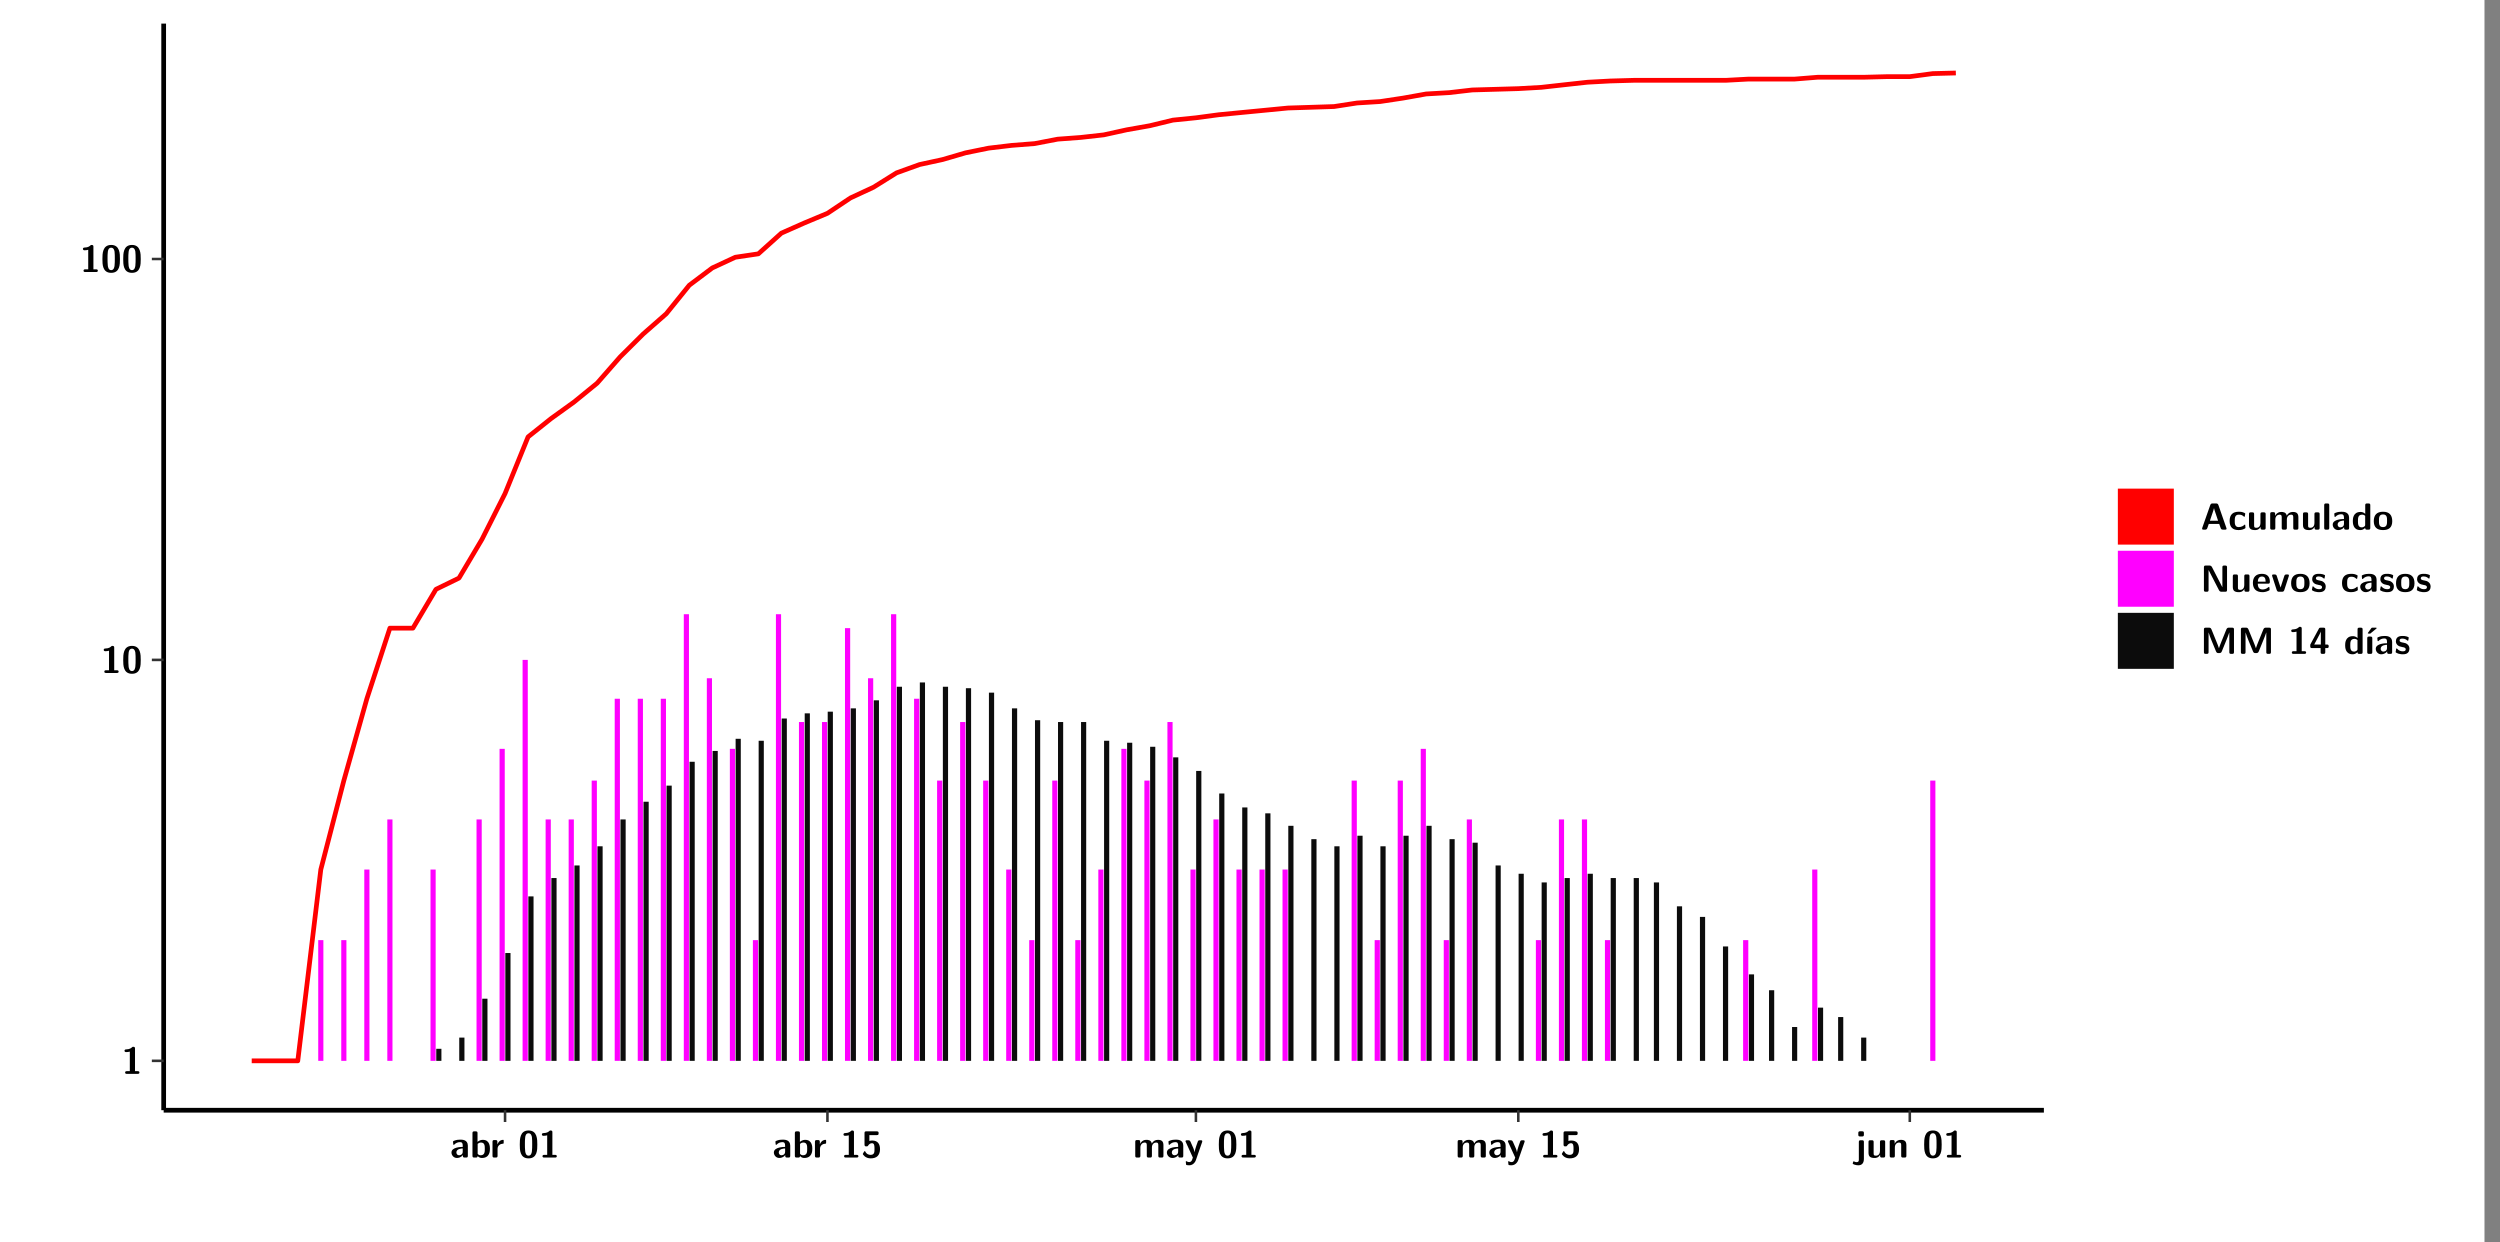 <?xml version="1.0" encoding="UTF-8"?>
<svg xmlns="http://www.w3.org/2000/svg" xmlns:xlink="http://www.w3.org/1999/xlink" width="579.653pt" height="288pt" viewBox="0 0 579.653 288" version="1.1">
<rect x="0" y="0" width="579.653" height="288" fill="#808080" stroke="none"/>
<defs>
<g>
<symbol overflow="visible" id="glyph0-0">
<path style="stroke:none;" d=""/>
</symbol>
<symbol overflow="visible" id="glyph0-1">
<path style="stroke:none;" d="M 3.109 -5.859 C 3.109 -6.016 3.109 -6.281 2.719 -6.281 C 2.547 -6.281 2.516 -6.266 2.406 -6.156 C 2.25 -6.016 1.922 -5.688 1.047 -5.672 C 0.891 -5.672 0.672 -5.609 0.672 -5.359 C 0.672 -5.047 0.969 -5.047 1.094 -5.047 C 1.344 -5.047 1.656 -5.078 1.906 -5.156 L 1.906 -0.625 L 1.234 -0.625 C 1.109 -0.625 0.812 -0.625 0.812 -0.312 C 0.812 0 1.109 0 1.234 0 L 3.719 0 C 3.828 0 4.141 0 4.141 -0.312 C 4.141 -0.625 3.828 -0.625 3.719 -0.625 L 3.109 -0.625 Z M 3.109 -5.859 "/>
</symbol>
<symbol overflow="visible" id="glyph0-2">
<path style="stroke:none;" d="M 4.438 -3 C 4.438 -4.203 4.438 -6.281 2.406 -6.281 C 0.375 -6.281 0.375 -4.219 0.375 -3 C 0.375 -1.812 0.375 0.188 2.406 0.188 C 4.438 0.188 4.438 -1.781 4.438 -3 Z M 2.406 -0.438 C 1.75 -0.438 1.656 -1.25 1.625 -1.484 C 1.562 -1.953 1.562 -2.766 1.562 -3.125 C 1.562 -3.641 1.562 -4.203 1.625 -4.641 C 1.641 -4.875 1.734 -5.641 2.406 -5.641 C 3.047 -5.641 3.156 -4.906 3.188 -4.734 C 3.25 -4.281 3.25 -3.594 3.25 -3.125 C 3.25 -2.625 3.25 -1.953 3.188 -1.469 C 3.156 -1.234 3.062 -0.438 2.406 -0.438 Z M 2.406 -0.438 "/>
</symbol>
<symbol overflow="visible" id="glyph0-3">
<path style="stroke:none;" d="M 4.062 -2.766 C 4.062 -4.156 2.734 -4.156 2.297 -4.156 C 1.891 -4.156 1.453 -4.125 0.859 -3.891 C 0.672 -3.797 0.625 -3.781 0.625 -3.688 C 0.625 -3.625 0.688 -3.109 0.688 -3.047 C 0.703 -2.984 0.75 -2.938 0.812 -2.938 C 0.844 -2.938 0.875 -2.969 0.906 -3 C 1.281 -3.391 1.719 -3.578 2.266 -3.578 C 2.734 -3.578 2.875 -3.297 2.875 -2.781 L 2.875 -2.469 C 2.562 -2.469 0.266 -2.453 0.266 -1.172 C 0.266 -0.547 0.766 0.094 1.531 0.094 C 1.828 0.094 2.484 0.016 2.906 -0.594 L 2.906 -0.422 C 2.906 -0.141 2.969 0 3.328 0 L 3.641 0 C 3.984 0 4.062 -0.109 4.062 -0.422 Z M 2.875 -1.344 C 2.875 -0.531 2.047 -0.531 2.016 -0.531 C 1.641 -0.531 1.406 -0.844 1.406 -1.188 C 1.406 -2.047 2.625 -2.109 2.875 -2.109 Z M 2.875 -1.344 "/>
</symbol>
<symbol overflow="visible" id="glyph0-4">
<path style="stroke:none;" d="M 1.703 -5.656 C 1.703 -5.938 1.641 -6.078 1.281 -6.078 L 0.953 -6.078 C 0.641 -6.078 0.531 -5.984 0.531 -5.656 L 0.531 -0.422 C 0.531 -0.109 0.625 0 0.953 0 L 1.312 0 C 1.453 0 1.719 0 1.734 -0.344 C 2.125 0.094 2.578 0.094 2.719 0.094 C 4.578 0.094 4.578 -1.594 4.578 -2.031 C 4.578 -2.453 4.578 -4.109 2.938 -4.109 C 2.219 -4.109 1.781 -3.703 1.703 -3.625 Z M 1.734 -3.172 C 1.844 -3.281 2.109 -3.484 2.5 -3.484 C 3.391 -3.484 3.391 -2.672 3.391 -2.016 C 3.391 -1.375 3.391 -0.531 2.406 -0.531 C 2.047 -0.531 1.828 -0.75 1.734 -0.875 Z M 1.734 -3.172 "/>
</symbol>
<symbol overflow="visible" id="glyph0-5">
<path style="stroke:none;" d="M 1.703 -2.016 C 1.703 -2.844 2.391 -3.188 2.938 -3.219 C 3.109 -3.234 3.125 -3.234 3.125 -3.469 L 3.125 -3.875 C 3.125 -4.047 3.125 -4.109 2.969 -4.109 C 2.719 -4.109 2.078 -4.031 1.672 -3.078 L 1.656 -3.078 L 1.656 -3.641 C 1.656 -3.922 1.594 -4.062 1.234 -4.062 L 0.953 -4.062 C 0.641 -4.062 0.531 -3.969 0.531 -3.641 L 0.531 -0.422 C 0.531 -0.109 0.625 0 0.953 0 L 1.281 0 C 1.609 0 1.703 -0.109 1.703 -0.422 Z M 1.703 -2.016 "/>
</symbol>
<symbol overflow="visible" id="glyph0-6">
<path style="stroke:none;" d="M 1.859 -5.203 L 3.578 -5.203 C 4 -5.203 4 -5.406 4 -5.641 C 4 -5.875 4 -6.078 3.578 -6.078 L 1.141 -6.078 C 0.875 -6.078 0.734 -6.031 0.734 -5.688 L 0.734 -3 C 0.734 -2.609 0.922 -2.594 1.172 -2.594 C 1.391 -2.594 1.469 -2.594 1.594 -2.812 C 1.812 -3.141 2.109 -3.328 2.469 -3.328 C 3.047 -3.328 3.047 -2.656 3.047 -1.969 C 3.047 -1.297 3.047 -0.625 2.125 -0.625 C 1.844 -0.625 1.25 -0.703 0.906 -1.406 C 0.875 -1.453 0.844 -1.5 0.781 -1.5 C 0.719 -1.5 0.703 -1.469 0.656 -1.391 C 0.531 -1.188 0.328 -0.891 0.328 -0.828 C 0.328 -0.75 0.891 0.188 2.141 0.188 C 3.562 0.188 4.328 -0.516 4.328 -1.938 C 4.328 -3.094 3.844 -3.953 2.5 -3.953 C 2.281 -3.953 2.078 -3.922 1.859 -3.844 Z M 1.859 -5.203 "/>
</symbol>
<symbol overflow="visible" id="glyph0-7">
<path style="stroke:none;" d="M 7.062 -2.844 C 7.062 -3.75 6.672 -4.109 5.781 -4.109 C 5.156 -4.109 4.688 -3.828 4.359 -3.25 C 4.219 -4.078 3.484 -4.109 3.109 -4.109 C 2.938 -4.109 2.578 -4.109 2.188 -3.828 C 1.906 -3.625 1.734 -3.344 1.672 -3.203 L 1.672 -3.641 C 1.672 -3.922 1.609 -4.062 1.25 -4.062 L 0.953 -4.062 C 0.625 -4.062 0.531 -3.969 0.531 -3.641 L 0.531 -0.422 C 0.531 -0.109 0.625 0 0.953 0 L 1.297 0 C 1.625 0 1.719 -0.109 1.719 -0.422 L 1.719 -2.359 C 1.719 -3.141 2.25 -3.484 2.688 -3.484 C 3.109 -3.484 3.203 -3.297 3.203 -2.828 L 3.203 -0.422 C 3.203 -0.109 3.297 0 3.625 0 L 3.969 0 C 4.297 0 4.391 -0.109 4.391 -0.422 L 4.391 -2.359 C 4.391 -3.141 4.922 -3.484 5.359 -3.484 C 5.781 -3.484 5.875 -3.297 5.875 -2.828 L 5.875 -0.422 C 5.875 -0.109 5.969 0 6.297 0 L 6.641 0 C 6.984 0 7.062 -0.109 7.062 -0.422 Z M 7.062 -2.844 "/>
</symbol>
<symbol overflow="visible" id="glyph0-8">
<path style="stroke:none;" d="M 4.109 -3.609 C 4.141 -3.719 4.141 -3.734 4.141 -3.781 C 4.141 -4.016 3.906 -4.016 3.797 -4.016 L 3.609 -4.016 C 3.469 -4.016 3.266 -4.016 3.141 -3.812 C 3.109 -3.766 2.406 -1.828 2.359 -1.25 L 2.344 -1.25 C 2.312 -1.672 1.953 -2.484 1.562 -3.328 C 1.328 -3.891 1.266 -4.016 0.828 -4.016 L 0.594 -4.016 C 0.469 -4.016 0.25 -4.016 0.25 -3.781 C 0.25 -3.75 0.281 -3.688 0.297 -3.641 L 1.953 0 C 1.891 0.188 1.859 0.281 1.828 0.375 C 1.734 0.656 1.578 1.047 1.109 1.047 C 0.812 1.047 0.609 0.922 0.516 0.875 C 0.469 0.844 0.453 0.828 0.422 0.828 C 0.391 0.828 0.312 0.859 0.312 0.969 C 0.312 1.031 0.375 1.641 0.391 1.672 C 0.469 1.781 0.953 1.797 1.094 1.797 C 2.172 1.797 2.609 0.766 2.672 0.547 Z M 4.109 -3.609 "/>
</symbol>
<symbol overflow="visible" id="glyph0-9">
<path style="stroke:none;" d="M 1.969 -5.672 C 1.969 -5.953 1.906 -6.094 1.547 -6.094 L 1.094 -6.094 C 0.766 -6.094 0.672 -5.984 0.672 -5.672 L 0.672 -5.312 C 0.672 -5.031 0.734 -4.891 1.094 -4.891 L 1.547 -4.891 C 1.875 -4.891 1.969 -5 1.969 -5.312 Z M 0.797 0.484 C 0.797 0.703 0.797 1.062 0.25 1.062 C 0.156 1.062 -0.094 1.031 -0.266 0.922 C -0.359 0.875 -0.375 0.875 -0.406 0.875 C -0.484 0.875 -0.5 0.922 -0.547 1.094 C -0.609 1.281 -0.625 1.359 -0.625 1.391 C -0.625 1.547 0.109 1.797 0.656 1.797 C 1.625 1.797 1.969 1.141 1.969 0.281 L 1.969 -3.594 C 1.969 -3.875 1.906 -4.016 1.547 -4.016 L 1.219 -4.016 C 0.891 -4.016 0.797 -3.906 0.797 -3.594 Z M 0.797 0.484 "/>
</symbol>
<symbol overflow="visible" id="glyph0-10">
<path style="stroke:none;" d="M 4.391 -3.594 C 4.391 -3.875 4.328 -4.016 3.969 -4.016 L 3.609 -4.016 C 3.281 -4.016 3.188 -3.906 3.188 -3.594 L 3.188 -1.516 C 3.188 -0.938 2.891 -0.438 2.266 -0.438 C 1.766 -0.438 1.719 -0.562 1.719 -1.031 L 1.719 -3.594 C 1.719 -3.875 1.656 -4.016 1.297 -4.016 L 0.953 -4.016 C 0.625 -4.016 0.531 -3.922 0.531 -3.594 L 0.531 -1.109 C 0.531 -0.172 1.031 0.094 1.953 0.094 C 2.188 0.094 2.812 0.094 3.219 -0.656 L 3.219 -0.422 C 3.219 -0.141 3.281 0 3.641 0 L 3.969 0 C 4.297 0 4.391 -0.109 4.391 -0.422 Z M 4.391 -3.594 "/>
</symbol>
<symbol overflow="visible" id="glyph0-11">
<path style="stroke:none;" d="M 4.391 -2.844 C 4.391 -3.75 4 -4.109 3.109 -4.109 C 2.188 -4.109 1.781 -3.438 1.672 -3.203 L 1.672 -3.641 C 1.672 -3.922 1.609 -4.062 1.25 -4.062 L 0.953 -4.062 C 0.625 -4.062 0.531 -3.969 0.531 -3.641 L 0.531 -0.422 C 0.531 -0.109 0.625 0 0.953 0 L 1.297 0 C 1.625 0 1.719 -0.109 1.719 -0.422 L 1.719 -2.359 C 1.719 -3.125 2.219 -3.484 2.688 -3.484 C 3.109 -3.484 3.188 -3.281 3.188 -2.828 L 3.188 -0.422 C 3.188 -0.141 3.25 0 3.609 0 L 3.969 0 C 4.297 0 4.391 -0.109 4.391 -0.422 Z M 4.391 -2.844 "/>
</symbol>
<symbol overflow="visible" id="glyph0-12">
<path style="stroke:none;" d="M 4.156 -5.703 C 4.031 -6.078 3.766 -6.078 3.594 -6.078 L 2.828 -6.078 C 2.641 -6.078 2.391 -6.078 2.266 -5.703 L 0.406 -0.406 C 0.375 -0.297 0.375 -0.281 0.375 -0.234 C 0.375 0 0.594 0 0.703 0 L 1.031 0 C 1.188 0 1.453 0 1.578 -0.344 L 1.922 -1.328 L 4.344 -1.328 L 4.641 -0.484 C 4.75 -0.172 4.812 0 5.234 0 L 5.703 0 C 5.828 0 6.047 0 6.047 -0.234 C 6.047 -0.281 6.047 -0.297 6 -0.406 Z M 2.812 -3.938 C 2.938 -4.328 3.062 -4.656 3.125 -4.969 L 3.141 -4.969 C 3.188 -4.766 3.188 -4.75 3.25 -4.547 L 4.078 -2.078 L 2.188 -2.078 Z M 2.812 -3.938 "/>
</symbol>
<symbol overflow="visible" id="glyph0-13">
<path style="stroke:none;" d="M 4 -0.438 C 4 -0.531 3.969 -0.938 3.953 -1.047 C 3.953 -1.078 3.938 -1.172 3.844 -1.172 C 3.812 -1.172 3.797 -1.172 3.703 -1.078 C 3.562 -0.953 3.141 -0.594 2.422 -0.594 C 1.516 -0.594 1.516 -1.469 1.516 -2.031 C 1.516 -2.75 1.562 -3.484 2.453 -3.484 C 3.031 -3.484 3.266 -3.344 3.578 -3.078 C 3.688 -2.984 3.703 -2.984 3.734 -2.984 C 3.828 -2.984 3.844 -3.062 3.844 -3.094 C 3.859 -3.172 3.953 -3.656 3.953 -3.703 C 3.953 -3.781 3.891 -3.812 3.75 -3.891 C 3.328 -4.078 3.062 -4.156 2.453 -4.156 C 1.141 -4.156 0.328 -3.547 0.328 -2.016 C 0.328 -0.562 1.078 0.094 2.406 0.094 C 2.641 0.094 3.172 0.094 3.75 -0.203 C 4 -0.344 4 -0.344 4 -0.438 Z M 4 -0.438 "/>
</symbol>
<symbol overflow="visible" id="glyph0-14">
<path style="stroke:none;" d="M 1.703 -5.656 C 1.703 -5.938 1.641 -6.078 1.281 -6.078 L 0.953 -6.078 C 0.641 -6.078 0.531 -5.984 0.531 -5.656 L 0.531 -0.422 C 0.531 -0.109 0.625 0 0.953 0 L 1.281 0 C 1.609 0 1.703 -0.109 1.703 -0.422 Z M 1.703 -5.656 "/>
</symbol>
<symbol overflow="visible" id="glyph0-15">
<path style="stroke:none;" d="M 4.375 -5.656 C 4.375 -5.938 4.312 -6.078 3.953 -6.078 L 3.625 -6.078 C 3.297 -6.078 3.203 -5.969 3.203 -5.656 L 3.203 -3.672 C 2.812 -4.047 2.375 -4.109 2.109 -4.109 C 0.328 -4.109 0.328 -2.422 0.328 -2 C 0.328 -1.594 0.328 0.094 2.062 0.094 C 2.422 0.094 2.812 -0.016 3.188 -0.406 C 3.188 -0.094 3.297 0 3.609 0 L 3.953 0 C 4.281 0 4.375 -0.109 4.375 -0.422 Z M 3.188 -1.094 C 3.188 -0.953 3.188 -0.875 2.922 -0.688 C 2.703 -0.547 2.5 -0.531 2.406 -0.531 C 1.516 -0.531 1.516 -1.344 1.516 -2 C 1.516 -2.656 1.516 -3.484 2.5 -3.484 C 2.75 -3.484 2.984 -3.391 3.188 -3.203 Z M 3.188 -1.094 "/>
</symbol>
<symbol overflow="visible" id="glyph0-16">
<path style="stroke:none;" d="M 4.547 -1.969 C 4.547 -3.406 3.844 -4.156 2.406 -4.156 C 0.953 -4.156 0.266 -3.391 0.266 -1.969 C 0.266 -0.547 1.031 0.094 2.406 0.094 C 3.781 0.094 4.547 -0.531 4.547 -1.969 Z M 2.406 -0.594 C 1.469 -0.594 1.469 -1.375 1.469 -2.078 C 1.469 -2.75 1.469 -3.531 2.406 -3.531 C 3.344 -3.531 3.344 -2.766 3.344 -2.078 C 3.344 -1.391 3.344 -0.594 2.406 -0.594 Z M 2.406 -0.594 "/>
</symbol>
<symbol overflow="visible" id="glyph0-17">
<path style="stroke:none;" d="M 2.656 -5.734 C 2.469 -6.078 2.203 -6.078 2.031 -6.078 L 1.219 -6.078 C 0.906 -6.078 0.797 -5.984 0.797 -5.656 L 0.797 -0.422 C 0.797 -0.109 0.891 0 1.219 0 L 1.453 0 C 1.781 0 1.875 -0.109 1.875 -0.422 L 1.875 -5.016 L 1.891 -5.016 L 4.297 -0.344 C 4.484 0 4.75 0 4.922 0 L 5.734 0 C 6.062 0 6.156 -0.109 6.156 -0.422 L 6.156 -5.656 C 6.156 -5.938 6.094 -6.078 5.734 -6.078 L 5.5 -6.078 C 5.156 -6.078 5.078 -5.969 5.078 -5.656 L 5.078 -1.062 L 5.062 -1.062 Z M 2.656 -5.734 "/>
</symbol>
<symbol overflow="visible" id="glyph0-18">
<path style="stroke:none;" d="M 3.781 -1.875 C 3.984 -1.875 4.203 -1.891 4.203 -2.281 C 4.203 -3.406 3.672 -4.156 2.359 -4.156 C 0.969 -4.156 0.266 -3.375 0.266 -2.047 C 0.266 -0.609 1.109 0.094 2.484 0.094 C 2.812 0.094 3.312 0.047 3.891 -0.234 C 4.078 -0.328 4.141 -0.359 4.141 -0.469 C 4.141 -0.531 4.125 -0.781 4.109 -0.844 C 4.078 -1.125 4.062 -1.125 3.984 -1.125 C 3.953 -1.125 3.938 -1.125 3.844 -1.047 C 3.328 -0.594 2.797 -0.531 2.516 -0.531 C 1.531 -0.531 1.422 -1.312 1.391 -1.875 Z M 1.406 -2.344 C 1.422 -2.875 1.609 -3.531 2.359 -3.531 C 3.062 -3.531 3.203 -3.031 3.219 -2.344 Z M 1.406 -2.344 "/>
</symbol>
<symbol overflow="visible" id="glyph0-19">
<path style="stroke:none;" d="M 4.109 -3.609 C 4.141 -3.719 4.141 -3.75 4.141 -3.766 C 4.141 -4.016 3.922 -4.016 3.797 -4.016 L 3.609 -4.016 C 3.25 -4.016 3.141 -3.891 3.062 -3.641 L 2.203 -0.984 L 1.328 -3.641 C 1.266 -3.828 1.203 -4.016 0.781 -4.016 L 0.578 -4.016 C 0.453 -4.016 0.234 -4.016 0.234 -3.766 C 0.234 -3.75 0.234 -3.719 0.266 -3.609 L 1.312 -0.375 C 1.438 0 1.703 0 1.859 0 L 2.5 0 C 2.672 0 2.938 0 3.062 -0.375 Z M 4.109 -3.609 "/>
</symbol>
<symbol overflow="visible" id="glyph0-20">
<path style="stroke:none;" d="M 3.469 -1.234 C 3.469 -1.734 3.203 -2.031 3.047 -2.172 C 2.703 -2.484 2.391 -2.547 2.031 -2.609 C 1.547 -2.703 1.188 -2.766 1.188 -3.109 C 1.188 -3.469 1.484 -3.547 1.828 -3.547 C 2.406 -3.547 2.719 -3.328 2.953 -3.125 C 3.047 -3.047 3.062 -3.047 3.094 -3.047 C 3.188 -3.047 3.203 -3.125 3.203 -3.156 C 3.219 -3.219 3.312 -3.719 3.312 -3.766 C 3.312 -3.906 2.844 -4.031 2.75 -4.062 C 2.406 -4.156 2.125 -4.156 1.891 -4.156 C 1.5 -4.156 0.328 -4.156 0.328 -2.906 C 0.328 -2.484 0.516 -2.219 0.75 -2 C 1.062 -1.734 1.406 -1.672 1.906 -1.562 C 2.156 -1.531 2.609 -1.453 2.609 -1.062 C 2.609 -0.656 2.266 -0.594 1.922 -0.594 C 1.531 -0.594 1.047 -0.703 0.625 -1.188 C 0.594 -1.234 0.562 -1.266 0.516 -1.266 C 0.422 -1.266 0.406 -1.188 0.391 -1.125 C 0.375 -1.016 0.266 -0.516 0.266 -0.422 C 0.266 -0.266 0.922 -0.062 0.922 -0.047 C 1.406 0.094 1.766 0.094 1.922 0.094 C 2.359 0.094 3.469 0.062 3.469 -1.234 Z M 3.469 -1.234 "/>
</symbol>
<symbol overflow="visible" id="glyph0-21">
<path style="stroke:none;" d="M 4.859 -2.859 C 4.688 -2.422 4.359 -1.609 4.281 -1.312 C 4.203 -1.625 3.844 -2.484 3.656 -2.953 L 2.531 -5.719 C 2.391 -6.078 2.109 -6.078 1.953 -6.078 L 1.219 -6.078 C 0.906 -6.078 0.797 -5.984 0.797 -5.656 L 0.797 -0.422 C 0.797 -0.109 0.891 0 1.219 0 L 1.453 0 C 1.781 0 1.875 -0.109 1.875 -0.422 L 1.875 -4.953 L 1.891 -4.953 C 1.984 -4.562 2.375 -3.578 2.578 -3.062 L 3.609 -0.562 C 3.766 -0.188 3.969 -0.188 4.266 -0.188 C 4.562 -0.188 4.781 -0.188 4.938 -0.562 L 6.062 -3.328 C 6.141 -3.531 6.625 -4.719 6.672 -4.953 L 6.688 -4.953 L 6.688 -0.422 C 6.688 -0.141 6.75 0 7.109 0 L 7.344 0 C 7.672 0 7.766 -0.109 7.766 -0.422 L 7.766 -5.656 C 7.766 -5.938 7.703 -6.078 7.344 -6.078 L 6.609 -6.078 C 6.391 -6.078 6.172 -6.062 6.016 -5.703 Z M 4.859 -2.859 "/>
</symbol>
<symbol overflow="visible" id="glyph0-22">
<path style="stroke:none;" d="M 0.344 -2.297 C 0.266 -2.172 0.266 -2.141 0.266 -1.984 L 0.266 -1.766 C 0.266 -1.484 0.328 -1.344 0.688 -1.344 L 2.672 -1.344 L 2.672 -0.422 C 2.672 -0.141 2.719 0 3.078 0 L 3.328 0 C 3.656 0 3.75 -0.109 3.75 -0.422 L 3.75 -1.344 L 4.125 -1.344 C 4.391 -1.344 4.547 -1.406 4.547 -1.75 C 4.547 -2.078 4.422 -2.172 4.125 -2.172 L 3.75 -2.172 L 3.75 -5.656 C 3.75 -5.984 3.656 -6.078 3.328 -6.078 L 2.688 -6.078 C 2.531 -6.078 2.391 -6.078 2.281 -5.875 Z M 1.188 -2.172 C 2.578 -4.75 2.672 -5.016 2.703 -5.156 L 2.719 -5.156 L 2.719 -2.172 Z M 1.188 -2.172 "/>
</symbol>
<symbol overflow="visible" id="glyph0-23">
<path style="stroke:none;" d="M 3.906 -5.844 C 3.953 -5.875 4 -5.922 4 -5.969 C 4 -6.078 3.906 -6.078 3.766 -6.078 L 3.047 -6.078 C 2.875 -6.078 2.859 -6.078 2.781 -5.984 L 2.031 -4.953 C 1.953 -4.859 1.953 -4.844 1.953 -4.828 C 1.953 -4.703 2.047 -4.703 2.188 -4.703 L 2.516 -4.703 Z M 3.906 -5.844 "/>
</symbol>
<symbol overflow="visible" id="glyph0-24">
<path style="stroke:none;" d="M 1.703 -3.594 C 1.703 -3.875 1.641 -4.016 1.281 -4.016 L 0.953 -4.016 C 0.641 -4.016 0.531 -3.922 0.531 -3.594 L 0.531 -0.422 C 0.531 -0.109 0.625 0 0.953 0 L 1.281 0 C 1.609 0 1.703 -0.109 1.703 -0.422 Z M 1.703 -3.594 "/>
</symbol>
</g>
<clipPath id="clip1">
  <path d="M 0 0 L 576.008 0 L 576.008 288 L 0 288 Z M 0 0 "/>
</clipPath>
<clipPath id="clip2">
  <path d="M 37.949 5.477 L 473.898 5.477 L 473.898 257.414 L 37.949 257.414 Z M 37.949 5.477 "/>
</clipPath>
</defs>
<g id="surface1">
<g clip-path="url(#clip1)" clip-rule="nonzero">
<path style="fill-rule:nonzero;fill:rgb(100%,100%,100%);fill-opacity:1;stroke-width:0.598;stroke-linecap:round;stroke-linejoin:round;stroke:rgb(100%,100%,100%);stroke-opacity:1;stroke-miterlimit:10;" d="M 0 0 L 0 288.004 L 576.008 288.004 L 576.008 0 Z M 0 0 " transform="matrix(1,0,0,-1,0,288)"/>
</g>
<g clip-path="url(#clip2)" clip-rule="nonzero">
<path style=" stroke:none;fill-rule:nonzero;fill:rgb(100%,100%,100%);fill-opacity:1;" d="M 37.949 257.414 L 37.949 5.477 L 473.898 5.477 L 473.898 257.414 Z M 37.949 257.414 "/>
</g>
<path style=" stroke:none;fill-rule:nonzero;fill:rgb(100%,0%,100%);fill-opacity:1;" d="M 73.785 245.969 L 73.785 217.98 L 74.98 217.98 L 74.98 245.969 Z M 73.785 245.969 "/>
<path style=" stroke:none;fill-rule:nonzero;fill:rgb(100%,0%,100%);fill-opacity:1;" d="M 79.125 245.969 L 79.125 217.98 L 80.32 217.98 L 80.32 245.969 Z M 79.125 245.969 "/>
<path style=" stroke:none;fill-rule:nonzero;fill:rgb(100%,0%,100%);fill-opacity:1;" d="M 84.465 245.969 L 84.465 201.613 L 85.66 201.613 L 85.66 245.969 Z M 84.465 245.969 "/>
<path style=" stroke:none;fill-rule:nonzero;fill:rgb(100%,0%,100%);fill-opacity:1;" d="M 89.805 245.969 L 89.805 189.996 L 91 189.996 L 91 245.969 Z M 89.805 245.969 "/>
<path style=" stroke:none;fill-rule:nonzero;fill:rgb(100%,0%,100%);fill-opacity:1;" d="M 99.816 245.969 L 99.816 201.613 L 101.012 201.613 L 101.012 245.969 Z M 99.816 245.969 "/>
<path style=" stroke:none;fill-rule:nonzero;fill:rgb(4.999%,4.999%,4.999%);fill-opacity:1;" d="M 101.152 245.969 L 101.152 243.176 L 102.348 243.176 L 102.348 245.969 Z M 101.152 245.969 "/>
<path style=" stroke:none;fill-rule:nonzero;fill:rgb(4.999%,4.999%,4.999%);fill-opacity:1;" d="M 106.48 245.969 L 106.48 240.578 L 107.688 240.578 L 107.688 245.969 Z M 106.48 245.969 "/>
<path style=" stroke:none;fill-rule:nonzero;fill:rgb(100%,0%,100%);fill-opacity:1;" d="M 110.488 245.969 L 110.488 189.996 L 111.691 189.996 L 111.691 245.969 Z M 110.488 245.969 "/>
<path style=" stroke:none;fill-rule:nonzero;fill:rgb(4.999%,4.999%,4.999%);fill-opacity:1;" d="M 111.82 245.969 L 111.82 231.562 L 113.027 231.562 L 113.027 245.969 Z M 111.82 245.969 "/>
<path style=" stroke:none;fill-rule:nonzero;fill:rgb(100%,0%,100%);fill-opacity:1;" d="M 115.828 245.969 L 115.828 173.629 L 117.031 173.629 L 117.031 245.969 Z M 115.828 245.969 "/>
<path style=" stroke:none;fill-rule:nonzero;fill:rgb(4.999%,4.999%,4.999%);fill-opacity:1;" d="M 117.164 245.969 L 117.164 220.969 L 118.367 220.969 L 118.367 245.969 Z M 117.164 245.969 "/>
<path style=" stroke:none;fill-rule:nonzero;fill:rgb(100%,0%,100%);fill-opacity:1;" d="M 121.168 245.969 L 121.168 153.004 L 122.371 153.004 L 122.371 245.969 Z M 121.168 245.969 "/>
<path style=" stroke:none;fill-rule:nonzero;fill:rgb(4.999%,4.999%,4.999%);fill-opacity:1;" d="M 122.504 245.969 L 122.504 207.84 L 123.707 207.84 L 123.707 245.969 Z M 122.504 245.969 "/>
<path style=" stroke:none;fill-rule:nonzero;fill:rgb(100%,0%,100%);fill-opacity:1;" d="M 126.508 245.969 L 126.508 189.996 L 127.711 189.996 L 127.711 245.969 Z M 126.508 245.969 "/>
<path style=" stroke:none;fill-rule:nonzero;fill:rgb(4.999%,4.999%,4.999%);fill-opacity:1;" d="M 127.844 245.969 L 127.844 203.586 L 129.047 203.586 L 129.047 245.969 Z M 127.844 245.969 "/>
<path style=" stroke:none;fill-rule:nonzero;fill:rgb(100%,0%,100%);fill-opacity:1;" d="M 131.848 245.969 L 131.848 189.996 L 133.055 189.996 L 133.055 245.969 Z M 131.848 245.969 "/>
<path style=" stroke:none;fill-rule:nonzero;fill:rgb(4.999%,4.999%,4.999%);fill-opacity:1;" d="M 133.184 245.969 L 133.184 200.668 L 134.387 200.668 L 134.387 245.969 Z M 133.184 245.969 "/>
<path style=" stroke:none;fill-rule:nonzero;fill:rgb(100%,0%,100%);fill-opacity:1;" d="M 137.188 245.969 L 137.188 180.988 L 138.395 180.988 L 138.395 245.969 Z M 137.188 245.969 "/>
<path style=" stroke:none;fill-rule:nonzero;fill:rgb(4.999%,4.999%,4.999%);fill-opacity:1;" d="M 138.523 245.969 L 138.523 196.223 L 139.727 196.223 L 139.727 245.969 Z M 138.523 245.969 "/>
<path style=" stroke:none;fill-rule:nonzero;fill:rgb(100%,0%,100%);fill-opacity:1;" d="M 142.527 245.969 L 142.527 162.012 L 143.734 162.012 L 143.734 245.969 Z M 142.527 245.969 "/>
<path style=" stroke:none;fill-rule:nonzero;fill:rgb(4.999%,4.999%,4.999%);fill-opacity:1;" d="M 143.863 245.969 L 143.863 189.996 L 145.066 189.996 L 145.066 245.969 Z M 143.863 245.969 "/>
<path style=" stroke:none;fill-rule:nonzero;fill:rgb(100%,0%,100%);fill-opacity:1;" d="M 147.867 245.969 L 147.867 162.012 L 149.074 162.012 L 149.074 245.969 Z M 147.867 245.969 "/>
<path style=" stroke:none;fill-rule:nonzero;fill:rgb(4.999%,4.999%,4.999%);fill-opacity:1;" d="M 149.203 245.969 L 149.203 185.891 L 150.406 185.891 L 150.406 245.969 Z M 149.203 245.969 "/>
<path style=" stroke:none;fill-rule:nonzero;fill:rgb(100%,0%,100%);fill-opacity:1;" d="M 153.207 245.969 L 153.207 162.012 L 154.414 162.012 L 154.414 245.969 Z M 153.207 245.969 "/>
<path style=" stroke:none;fill-rule:nonzero;fill:rgb(4.999%,4.999%,4.999%);fill-opacity:1;" d="M 154.543 245.969 L 154.543 182.156 L 155.746 182.156 L 155.746 245.969 Z M 154.543 245.969 "/>
<path style=" stroke:none;fill-rule:nonzero;fill:rgb(100%,0%,100%);fill-opacity:1;" d="M 158.547 245.969 L 158.547 142.414 L 159.742 142.414 L 159.742 245.969 Z M 158.547 245.969 "/>
<path style=" stroke:none;fill-rule:nonzero;fill:rgb(4.999%,4.999%,4.999%);fill-opacity:1;" d="M 159.883 245.969 L 159.883 176.625 L 161.078 176.625 L 161.078 245.969 Z M 159.883 245.969 "/>
<path style=" stroke:none;fill-rule:nonzero;fill:rgb(100%,0%,100%);fill-opacity:1;" d="M 163.887 245.969 L 163.887 157.258 L 165.082 157.258 L 165.082 245.969 Z M 163.887 245.969 "/>
<path style=" stroke:none;fill-rule:nonzero;fill:rgb(4.999%,4.999%,4.999%);fill-opacity:1;" d="M 165.223 245.969 L 165.223 174.117 L 166.418 174.117 L 166.418 245.969 Z M 165.223 245.969 "/>
<path style=" stroke:none;fill-rule:nonzero;fill:rgb(100%,0%,100%);fill-opacity:1;" d="M 169.227 245.969 L 169.227 173.629 L 170.422 173.629 L 170.422 245.969 Z M 169.227 245.969 "/>
<path style=" stroke:none;fill-rule:nonzero;fill:rgb(4.999%,4.999%,4.999%);fill-opacity:1;" d="M 170.562 245.969 L 170.562 171.297 L 171.758 171.297 L 171.758 245.969 Z M 170.562 245.969 "/>
<path style=" stroke:none;fill-rule:nonzero;fill:rgb(100%,0%,100%);fill-opacity:1;" d="M 174.566 245.969 L 174.566 217.98 L 175.762 217.98 L 175.762 245.969 Z M 174.566 245.969 "/>
<path style=" stroke:none;fill-rule:nonzero;fill:rgb(4.999%,4.999%,4.999%);fill-opacity:1;" d="M 175.902 245.969 L 175.902 171.754 L 177.098 171.754 L 177.098 245.969 Z M 175.902 245.969 "/>
<path style=" stroke:none;fill-rule:nonzero;fill:rgb(100%,0%,100%);fill-opacity:1;" d="M 179.906 245.969 L 179.906 142.414 L 181.102 142.414 L 181.102 245.969 Z M 179.906 245.969 "/>
<path style=" stroke:none;fill-rule:nonzero;fill:rgb(4.999%,4.999%,4.999%);fill-opacity:1;" d="M 181.242 245.969 L 181.242 166.594 L 182.438 166.594 L 182.438 245.969 Z M 181.242 245.969 "/>
<path style=" stroke:none;fill-rule:nonzero;fill:rgb(100%,0%,100%);fill-opacity:1;" d="M 185.246 245.969 L 185.246 167.41 L 186.441 167.41 L 186.441 245.969 Z M 185.246 245.969 "/>
<path style=" stroke:none;fill-rule:nonzero;fill:rgb(4.999%,4.999%,4.999%);fill-opacity:1;" d="M 186.582 245.969 L 186.582 165.398 L 187.777 165.398 L 187.777 245.969 Z M 186.582 245.969 "/>
<path style=" stroke:none;fill-rule:nonzero;fill:rgb(100%,0%,100%);fill-opacity:1;" d="M 190.586 245.969 L 190.586 167.41 L 191.785 167.41 L 191.785 245.969 Z M 190.586 245.969 "/>
<path style=" stroke:none;fill-rule:nonzero;fill:rgb(4.999%,4.999%,4.999%);fill-opacity:1;" d="M 191.914 245.969 L 191.914 165.008 L 193.117 165.008 L 193.117 245.969 Z M 191.914 245.969 "/>
<path style=" stroke:none;fill-rule:nonzero;fill:rgb(100%,0%,100%);fill-opacity:1;" d="M 195.918 245.969 L 195.918 145.641 L 197.125 145.641 L 197.125 245.969 Z M 195.918 245.969 "/>
<path style=" stroke:none;fill-rule:nonzero;fill:rgb(4.999%,4.999%,4.999%);fill-opacity:1;" d="M 197.254 245.969 L 197.254 164.242 L 198.457 164.242 L 198.457 245.969 Z M 197.254 245.969 "/>
<path style=" stroke:none;fill-rule:nonzero;fill:rgb(100%,0%,100%);fill-opacity:1;" d="M 201.258 245.969 L 201.258 157.258 L 202.465 157.258 L 202.465 245.969 Z M 201.258 245.969 "/>
<path style=" stroke:none;fill-rule:nonzero;fill:rgb(4.999%,4.999%,4.999%);fill-opacity:1;" d="M 202.594 245.969 L 202.594 162.379 L 203.797 162.379 L 203.797 245.969 Z M 202.594 245.969 "/>
<path style=" stroke:none;fill-rule:nonzero;fill:rgb(100%,0%,100%);fill-opacity:1;" d="M 206.598 245.969 L 206.598 142.414 L 207.805 142.414 L 207.805 245.969 Z M 206.598 245.969 "/>
<path style=" stroke:none;fill-rule:nonzero;fill:rgb(4.999%,4.999%,4.999%);fill-opacity:1;" d="M 207.934 245.969 L 207.934 159.23 L 209.137 159.23 L 209.137 245.969 Z M 207.934 245.969 "/>
<path style=" stroke:none;fill-rule:nonzero;fill:rgb(100%,0%,100%);fill-opacity:1;" d="M 211.938 245.969 L 211.938 162.012 L 213.145 162.012 L 213.145 245.969 Z M 211.938 245.969 "/>
<path style=" stroke:none;fill-rule:nonzero;fill:rgb(4.999%,4.999%,4.999%);fill-opacity:1;" d="M 213.273 245.969 L 213.273 158.234 L 214.477 158.234 L 214.477 245.969 Z M 213.273 245.969 "/>
<path style=" stroke:none;fill-rule:nonzero;fill:rgb(100%,0%,100%);fill-opacity:1;" d="M 217.277 245.969 L 217.277 180.988 L 218.484 180.988 L 218.484 245.969 Z M 217.277 245.969 "/>
<path style=" stroke:none;fill-rule:nonzero;fill:rgb(4.999%,4.999%,4.999%);fill-opacity:1;" d="M 218.613 245.969 L 218.613 159.23 L 219.82 159.23 L 219.82 245.969 Z M 218.613 245.969 "/>
<path style=" stroke:none;fill-rule:nonzero;fill:rgb(100%,0%,100%);fill-opacity:1;" d="M 222.617 245.969 L 222.617 167.41 L 223.824 167.41 L 223.824 245.969 Z M 222.617 245.969 "/>
<path style=" stroke:none;fill-rule:nonzero;fill:rgb(4.999%,4.999%,4.999%);fill-opacity:1;" d="M 223.953 245.969 L 223.953 159.57 L 225.16 159.57 L 225.16 245.969 Z M 223.953 245.969 "/>
<path style=" stroke:none;fill-rule:nonzero;fill:rgb(100%,0%,100%);fill-opacity:1;" d="M 227.957 245.969 L 227.957 180.988 L 229.164 180.988 L 229.164 245.969 Z M 227.957 245.969 "/>
<path style=" stroke:none;fill-rule:nonzero;fill:rgb(4.999%,4.999%,4.999%);fill-opacity:1;" d="M 229.293 245.969 L 229.293 160.598 L 230.5 160.598 L 230.5 245.969 Z M 229.293 245.969 "/>
<path style=" stroke:none;fill-rule:nonzero;fill:rgb(100%,0%,100%);fill-opacity:1;" d="M 233.297 245.969 L 233.297 201.613 L 234.504 201.613 L 234.504 245.969 Z M 233.297 245.969 "/>
<path style=" stroke:none;fill-rule:nonzero;fill:rgb(4.999%,4.999%,4.999%);fill-opacity:1;" d="M 234.633 245.969 L 234.633 164.242 L 235.84 164.242 L 235.84 245.969 Z M 234.633 245.969 "/>
<path style=" stroke:none;fill-rule:nonzero;fill:rgb(100%,0%,100%);fill-opacity:1;" d="M 238.637 245.969 L 238.637 217.98 L 239.844 217.98 L 239.844 245.969 Z M 238.637 245.969 "/>
<path style=" stroke:none;fill-rule:nonzero;fill:rgb(4.999%,4.999%,4.999%);fill-opacity:1;" d="M 239.973 245.969 L 239.973 166.992 L 241.18 166.992 L 241.18 245.969 Z M 239.973 245.969 "/>
<path style=" stroke:none;fill-rule:nonzero;fill:rgb(100%,0%,100%);fill-opacity:1;" d="M 243.977 245.969 L 243.977 180.988 L 245.172 180.988 L 245.172 245.969 Z M 243.977 245.969 "/>
<path style=" stroke:none;fill-rule:nonzero;fill:rgb(4.999%,4.999%,4.999%);fill-opacity:1;" d="M 245.312 245.969 L 245.312 167.41 L 246.508 167.41 L 246.508 245.969 Z M 245.312 245.969 "/>
<path style=" stroke:none;fill-rule:nonzero;fill:rgb(100%,0%,100%);fill-opacity:1;" d="M 249.316 245.969 L 249.316 217.98 L 250.516 217.98 L 250.516 245.969 Z M 249.316 245.969 "/>
<path style=" stroke:none;fill-rule:nonzero;fill:rgb(4.999%,4.999%,4.999%);fill-opacity:1;" d="M 250.652 245.969 L 250.652 167.41 L 251.848 167.41 L 251.848 245.969 Z M 250.652 245.969 "/>
<path style=" stroke:none;fill-rule:nonzero;fill:rgb(100%,0%,100%);fill-opacity:1;" d="M 254.66 245.969 L 254.66 201.613 L 255.855 201.613 L 255.855 245.969 Z M 254.66 245.969 "/>
<path style=" stroke:none;fill-rule:nonzero;fill:rgb(4.999%,4.999%,4.999%);fill-opacity:1;" d="M 255.992 245.969 L 255.992 171.754 L 257.188 171.754 L 257.188 245.969 Z M 255.992 245.969 "/>
<path style=" stroke:none;fill-rule:nonzero;fill:rgb(100%,0%,100%);fill-opacity:1;" d="M 260 245.969 L 260 173.629 L 261.195 173.629 L 261.195 245.969 Z M 260 245.969 "/>
<path style=" stroke:none;fill-rule:nonzero;fill:rgb(4.999%,4.999%,4.999%);fill-opacity:1;" d="M 261.332 245.969 L 261.332 172.211 L 262.527 172.211 L 262.527 245.969 Z M 261.332 245.969 "/>
<path style=" stroke:none;fill-rule:nonzero;fill:rgb(100%,0%,100%);fill-opacity:1;" d="M 265.34 245.969 L 265.34 180.988 L 266.535 180.988 L 266.535 245.969 Z M 265.34 245.969 "/>
<path style=" stroke:none;fill-rule:nonzero;fill:rgb(4.999%,4.999%,4.999%);fill-opacity:1;" d="M 266.672 245.969 L 266.672 173.148 L 267.867 173.148 L 267.867 245.969 Z M 266.672 245.969 "/>
<path style=" stroke:none;fill-rule:nonzero;fill:rgb(100%,0%,100%);fill-opacity:1;" d="M 270.68 245.969 L 270.68 167.41 L 271.875 167.41 L 271.875 245.969 Z M 270.68 245.969 "/>
<path style=" stroke:none;fill-rule:nonzero;fill:rgb(4.999%,4.999%,4.999%);fill-opacity:1;" d="M 272.012 245.969 L 272.012 175.602 L 273.207 175.602 L 273.207 245.969 Z M 272.012 245.969 "/>
<path style=" stroke:none;fill-rule:nonzero;fill:rgb(100%,0%,100%);fill-opacity:1;" d="M 276.02 245.969 L 276.02 201.613 L 277.215 201.613 L 277.215 245.969 Z M 276.02 245.969 "/>
<path style=" stroke:none;fill-rule:nonzero;fill:rgb(4.999%,4.999%,4.999%);fill-opacity:1;" d="M 277.344 245.969 L 277.344 178.75 L 278.551 178.75 L 278.551 245.969 Z M 277.344 245.969 "/>
<path style=" stroke:none;fill-rule:nonzero;fill:rgb(100%,0%,100%);fill-opacity:1;" d="M 281.348 245.969 L 281.348 189.996 L 282.555 189.996 L 282.555 245.969 Z M 281.348 245.969 "/>
<path style=" stroke:none;fill-rule:nonzero;fill:rgb(4.999%,4.999%,4.999%);fill-opacity:1;" d="M 282.684 245.969 L 282.684 183.98 L 283.891 183.98 L 283.891 245.969 Z M 282.684 245.969 "/>
<path style=" stroke:none;fill-rule:nonzero;fill:rgb(100%,0%,100%);fill-opacity:1;" d="M 286.688 245.969 L 286.688 201.613 L 287.895 201.613 L 287.895 245.969 Z M 286.688 245.969 "/>
<path style=" stroke:none;fill-rule:nonzero;fill:rgb(4.999%,4.999%,4.999%);fill-opacity:1;" d="M 288.023 245.969 L 288.023 187.215 L 289.23 187.215 L 289.23 245.969 Z M 288.023 245.969 "/>
<path style=" stroke:none;fill-rule:nonzero;fill:rgb(100%,0%,100%);fill-opacity:1;" d="M 292.027 245.969 L 292.027 201.613 L 293.234 201.613 L 293.234 245.969 Z M 292.027 245.969 "/>
<path style=" stroke:none;fill-rule:nonzero;fill:rgb(4.999%,4.999%,4.999%);fill-opacity:1;" d="M 293.363 245.969 L 293.363 188.582 L 294.57 188.582 L 294.57 245.969 Z M 293.363 245.969 "/>
<path style=" stroke:none;fill-rule:nonzero;fill:rgb(100%,0%,100%);fill-opacity:1;" d="M 297.367 245.969 L 297.367 201.613 L 298.574 201.613 L 298.574 245.969 Z M 297.367 245.969 "/>
<path style=" stroke:none;fill-rule:nonzero;fill:rgb(4.999%,4.999%,4.999%);fill-opacity:1;" d="M 298.703 245.969 L 298.703 191.473 L 299.91 191.473 L 299.91 245.969 Z M 298.703 245.969 "/>
<path style=" stroke:none;fill-rule:nonzero;fill:rgb(4.999%,4.999%,4.999%);fill-opacity:1;" d="M 304.043 245.969 L 304.043 194.57 L 305.25 194.57 L 305.25 245.969 Z M 304.043 245.969 "/>
<path style=" stroke:none;fill-rule:nonzero;fill:rgb(4.999%,4.999%,4.999%);fill-opacity:1;" d="M 309.383 245.969 L 309.383 196.223 L 310.59 196.223 L 310.59 245.969 Z M 309.383 245.969 "/>
<path style=" stroke:none;fill-rule:nonzero;fill:rgb(100%,0%,100%);fill-opacity:1;" d="M 313.391 245.969 L 313.391 180.988 L 314.594 180.988 L 314.594 245.969 Z M 313.391 245.969 "/>
<path style=" stroke:none;fill-rule:nonzero;fill:rgb(4.999%,4.999%,4.999%);fill-opacity:1;" d="M 314.723 245.969 L 314.723 193.773 L 315.93 193.773 L 315.93 245.969 Z M 314.723 245.969 "/>
<path style=" stroke:none;fill-rule:nonzero;fill:rgb(100%,0%,100%);fill-opacity:1;" d="M 318.73 245.969 L 318.73 217.98 L 319.934 217.98 L 319.934 245.969 Z M 318.73 245.969 "/>
<path style=" stroke:none;fill-rule:nonzero;fill:rgb(4.999%,4.999%,4.999%);fill-opacity:1;" d="M 320.062 245.969 L 320.062 196.223 L 321.27 196.223 L 321.27 245.969 Z M 320.062 245.969 "/>
<path style=" stroke:none;fill-rule:nonzero;fill:rgb(100%,0%,100%);fill-opacity:1;" d="M 324.07 245.969 L 324.07 180.988 L 325.273 180.988 L 325.273 245.969 Z M 324.07 245.969 "/>
<path style=" stroke:none;fill-rule:nonzero;fill:rgb(4.999%,4.999%,4.999%);fill-opacity:1;" d="M 325.402 245.969 L 325.402 193.773 L 326.609 193.773 L 326.609 245.969 Z M 325.402 245.969 "/>
<path style=" stroke:none;fill-rule:nonzero;fill:rgb(100%,0%,100%);fill-opacity:1;" d="M 329.41 245.969 L 329.41 173.629 L 330.605 173.629 L 330.605 245.969 Z M 329.41 245.969 "/>
<path style=" stroke:none;fill-rule:nonzero;fill:rgb(4.999%,4.999%,4.999%);fill-opacity:1;" d="M 330.742 245.969 L 330.742 191.473 L 331.941 191.473 L 331.941 245.969 Z M 330.742 245.969 "/>
<path style=" stroke:none;fill-rule:nonzero;fill:rgb(100%,0%,100%);fill-opacity:1;" d="M 334.75 245.969 L 334.75 217.98 L 335.945 217.98 L 335.945 245.969 Z M 334.75 245.969 "/>
<path style=" stroke:none;fill-rule:nonzero;fill:rgb(4.999%,4.999%,4.999%);fill-opacity:1;" d="M 336.086 245.969 L 336.086 194.57 L 337.281 194.57 L 337.281 245.969 Z M 336.086 245.969 "/>
<path style=" stroke:none;fill-rule:nonzero;fill:rgb(100%,0%,100%);fill-opacity:1;" d="M 340.09 245.969 L 340.09 189.996 L 341.285 189.996 L 341.285 245.969 Z M 340.09 245.969 "/>
<path style=" stroke:none;fill-rule:nonzero;fill:rgb(4.999%,4.999%,4.999%);fill-opacity:1;" d="M 341.426 245.969 L 341.426 195.387 L 342.621 195.387 L 342.621 245.969 Z M 341.426 245.969 "/>
<path style=" stroke:none;fill-rule:nonzero;fill:rgb(4.999%,4.999%,4.999%);fill-opacity:1;" d="M 346.766 245.969 L 346.766 200.668 L 347.961 200.668 L 347.961 245.969 Z M 346.766 245.969 "/>
<path style=" stroke:none;fill-rule:nonzero;fill:rgb(4.999%,4.999%,4.999%);fill-opacity:1;" d="M 352.105 245.969 L 352.105 202.59 L 353.301 202.59 L 353.301 245.969 Z M 352.105 245.969 "/>
<path style=" stroke:none;fill-rule:nonzero;fill:rgb(100%,0%,100%);fill-opacity:1;" d="M 356.109 245.969 L 356.109 217.98 L 357.305 217.98 L 357.305 245.969 Z M 356.109 245.969 "/>
<path style=" stroke:none;fill-rule:nonzero;fill:rgb(4.999%,4.999%,4.999%);fill-opacity:1;" d="M 357.445 245.969 L 357.445 204.602 L 358.641 204.602 L 358.641 245.969 Z M 357.445 245.969 "/>
<path style=" stroke:none;fill-rule:nonzero;fill:rgb(100%,0%,100%);fill-opacity:1;" d="M 361.449 245.969 L 361.449 189.996 L 362.645 189.996 L 362.645 245.969 Z M 361.449 245.969 "/>
<path style=" stroke:none;fill-rule:nonzero;fill:rgb(4.999%,4.999%,4.999%);fill-opacity:1;" d="M 362.773 245.969 L 362.773 203.586 L 363.98 203.586 L 363.98 245.969 Z M 362.773 245.969 "/>
<path style=" stroke:none;fill-rule:nonzero;fill:rgb(100%,0%,100%);fill-opacity:1;" d="M 366.781 245.969 L 366.781 189.996 L 367.984 189.996 L 367.984 245.969 Z M 366.781 245.969 "/>
<path style=" stroke:none;fill-rule:nonzero;fill:rgb(4.999%,4.999%,4.999%);fill-opacity:1;" d="M 368.113 245.969 L 368.113 202.59 L 369.32 202.59 L 369.32 245.969 Z M 368.113 245.969 "/>
<path style=" stroke:none;fill-rule:nonzero;fill:rgb(100%,0%,100%);fill-opacity:1;" d="M 372.121 245.969 L 372.121 217.98 L 373.324 217.98 L 373.324 245.969 Z M 372.121 245.969 "/>
<path style=" stroke:none;fill-rule:nonzero;fill:rgb(4.999%,4.999%,4.999%);fill-opacity:1;" d="M 373.453 245.969 L 373.453 203.586 L 374.66 203.586 L 374.66 245.969 Z M 373.453 245.969 "/>
<path style=" stroke:none;fill-rule:nonzero;fill:rgb(4.999%,4.999%,4.999%);fill-opacity:1;" d="M 378.793 245.969 L 378.793 203.586 L 380 203.586 L 380 245.969 Z M 378.793 245.969 "/>
<path style=" stroke:none;fill-rule:nonzero;fill:rgb(4.999%,4.999%,4.999%);fill-opacity:1;" d="M 383.469 245.969 L 383.469 204.602 L 384.672 204.602 L 384.672 245.969 Z M 383.469 245.969 "/>
<path style=" stroke:none;fill-rule:nonzero;fill:rgb(4.999%,4.999%,4.999%);fill-opacity:1;" d="M 388.809 245.969 L 388.809 210.141 L 390.012 210.141 L 390.012 245.969 Z M 388.809 245.969 "/>
<path style=" stroke:none;fill-rule:nonzero;fill:rgb(4.999%,4.999%,4.999%);fill-opacity:1;" d="M 394.148 245.969 L 394.148 212.594 L 395.352 212.594 L 395.352 245.969 Z M 394.148 245.969 "/>
<path style=" stroke:none;fill-rule:nonzero;fill:rgb(4.999%,4.999%,4.999%);fill-opacity:1;" d="M 399.488 245.969 L 399.488 219.445 L 400.691 219.445 L 400.691 245.969 Z M 399.488 245.969 "/>
<path style=" stroke:none;fill-rule:nonzero;fill:rgb(100%,0%,100%);fill-opacity:1;" d="M 404.16 245.969 L 404.16 217.98 L 405.363 217.98 L 405.363 245.969 Z M 404.16 245.969 "/>
<path style=" stroke:none;fill-rule:nonzero;fill:rgb(4.999%,4.999%,4.999%);fill-opacity:1;" d="M 405.496 245.969 L 405.496 225.922 L 406.699 225.922 L 406.699 245.969 Z M 405.496 245.969 "/>
<path style=" stroke:none;fill-rule:nonzero;fill:rgb(4.999%,4.999%,4.999%);fill-opacity:1;" d="M 410.168 245.969 L 410.168 229.598 L 411.371 229.598 L 411.371 245.969 Z M 410.168 245.969 "/>
<path style=" stroke:none;fill-rule:nonzero;fill:rgb(4.999%,4.999%,4.999%);fill-opacity:1;" d="M 415.508 245.969 L 415.508 238.125 L 416.703 238.125 L 416.703 245.969 Z M 415.508 245.969 "/>
<path style=" stroke:none;fill-rule:nonzero;fill:rgb(100%,0%,100%);fill-opacity:1;" d="M 420.18 245.969 L 420.18 201.613 L 421.375 201.613 L 421.375 245.969 Z M 420.18 245.969 "/>
<path style=" stroke:none;fill-rule:nonzero;fill:rgb(4.999%,4.999%,4.999%);fill-opacity:1;" d="M 421.516 245.969 L 421.516 233.633 L 422.711 233.633 L 422.711 245.969 Z M 421.516 245.969 "/>
<path style=" stroke:none;fill-rule:nonzero;fill:rgb(4.999%,4.999%,4.999%);fill-opacity:1;" d="M 426.188 245.969 L 426.188 235.816 L 427.383 235.816 L 427.383 245.969 Z M 426.188 245.969 "/>
<path style=" stroke:none;fill-rule:nonzero;fill:rgb(4.999%,4.999%,4.999%);fill-opacity:1;" d="M 431.527 245.969 L 431.527 240.578 L 432.723 240.578 L 432.723 245.969 Z M 431.527 245.969 "/>
<path style=" stroke:none;fill-rule:nonzero;fill:rgb(100%,0%,100%);fill-opacity:1;" d="M 447.547 245.969 L 447.547 180.988 L 448.742 180.988 L 448.742 245.969 Z M 447.547 245.969 "/>
<path style="fill:none;stroke-width:1.096;stroke-linecap:butt;stroke-linejoin:round;stroke:rgb(100%,0%,0%);stroke-opacity:1;stroke-miterlimit:10;" d="M 58.363 42.031 L 69.043 42.031 L 74.383 86.387 L 79.723 107.012 L 85.062 125.988 L 90.402 142.359 L 95.742 142.359 L 101.082 151.363 L 106.422 153.965 L 111.762 162.973 L 117.102 173.57 L 122.441 186.703 L 127.781 190.957 L 133.113 194.801 L 138.453 199.156 L 143.793 205.254 L 149.133 210.562 L 154.473 215.246 L 159.812 221.859 L 165.152 225.875 L 170.492 228.355 L 175.832 229.145 L 181.172 233.945 L 186.512 236.309 L 191.852 238.539 L 197.191 242.105 L 202.531 244.586 L 207.875 247.922 L 213.215 249.848 L 218.543 251.004 L 223.883 252.566 L 229.223 253.652 L 234.562 254.289 L 239.902 254.707 L 245.242 255.734 L 250.582 256.133 L 255.922 256.73 L 261.262 257.906 L 266.605 258.852 L 271.945 260.148 L 277.285 260.688 L 282.625 261.402 L 287.965 261.922 L 293.305 262.438 L 298.645 262.957 L 303.973 263.125 L 309.312 263.297 L 314.652 264.121 L 319.996 264.453 L 325.336 265.258 L 330.676 266.215 L 336.016 266.523 L 341.355 267.141 L 346.695 267.293 L 352.035 267.449 L 357.375 267.75 L 362.715 268.348 L 368.055 268.934 L 373.395 269.223 L 378.734 269.375 L 400.086 269.375 L 405.426 269.664 L 416.105 269.664 L 421.445 270.09 L 432.125 270.09 L 437.465 270.23 L 442.805 270.23 L 448.145 270.938 L 453.484 271.078 " transform="matrix(1,0,0,-1,0,288)"/>
<path style="fill:none;stroke-width:1.096;stroke-linecap:butt;stroke-linejoin:round;stroke:rgb(0%,0%,0%);stroke-opacity:1;stroke-miterlimit:10;" d="M 37.949 30.586 L 37.949 282.523 " transform="matrix(1,0,0,-1,0,288)"/>
<g style="fill:rgb(0%,0%,0%);fill-opacity:1;">
  <use xlink:href="#glyph0-1" x="28.194" y="248.986"/>
</g>
<g style="fill:rgb(0%,0%,0%);fill-opacity:1;">
  <use xlink:href="#glyph0-1" x="23.372" y="156.035"/>
  <use xlink:href="#glyph0-2" x="28.194" y="156.035"/>
</g>
<g style="fill:rgb(0%,0%,0%);fill-opacity:1;">
  <use xlink:href="#glyph0-1" x="18.55" y="63.073"/>
  <use xlink:href="#glyph0-2" x="23.372" y="63.073"/>
  <use xlink:href="#glyph0-2" x="28.194" y="63.073"/>
</g>
<path style="fill:none;stroke-width:0.598;stroke-linecap:butt;stroke-linejoin:round;stroke:rgb(20%,20%,20%);stroke-opacity:1;stroke-miterlimit:10;" d="M 35.207 42.031 L 37.949 42.031 " transform="matrix(1,0,0,-1,0,288)"/>
<path style="fill:none;stroke-width:0.598;stroke-linecap:butt;stroke-linejoin:round;stroke:rgb(20%,20%,20%);stroke-opacity:1;stroke-miterlimit:10;" d="M 35.207 134.996 L 37.949 134.996 " transform="matrix(1,0,0,-1,0,288)"/>
<path style="fill:none;stroke-width:0.598;stroke-linecap:butt;stroke-linejoin:round;stroke:rgb(20%,20%,20%);stroke-opacity:1;stroke-miterlimit:10;" d="M 35.207 227.949 L 37.949 227.949 " transform="matrix(1,0,0,-1,0,288)"/>
<path style="fill:none;stroke-width:1.096;stroke-linecap:butt;stroke-linejoin:round;stroke:rgb(0%,0%,0%);stroke-opacity:1;stroke-miterlimit:10;" d="M 37.949 30.586 L 473.898 30.586 " transform="matrix(1,0,0,-1,0,288)"/>
<path style="fill:none;stroke-width:0.598;stroke-linecap:butt;stroke-linejoin:round;stroke:rgb(20%,20%,20%);stroke-opacity:1;stroke-miterlimit:10;" d="M 117.102 27.848 L 117.102 30.586 " transform="matrix(1,0,0,-1,0,288)"/>
<path style="fill:none;stroke-width:0.598;stroke-linecap:butt;stroke-linejoin:round;stroke:rgb(20%,20%,20%);stroke-opacity:1;stroke-miterlimit:10;" d="M 191.852 27.848 L 191.852 30.586 " transform="matrix(1,0,0,-1,0,288)"/>
<path style="fill:none;stroke-width:0.598;stroke-linecap:butt;stroke-linejoin:round;stroke:rgb(20%,20%,20%);stroke-opacity:1;stroke-miterlimit:10;" d="M 277.285 27.848 L 277.285 30.586 " transform="matrix(1,0,0,-1,0,288)"/>
<path style="fill:none;stroke-width:0.598;stroke-linecap:butt;stroke-linejoin:round;stroke:rgb(20%,20%,20%);stroke-opacity:1;stroke-miterlimit:10;" d="M 352.035 27.848 L 352.035 30.586 " transform="matrix(1,0,0,-1,0,288)"/>
<path style="fill:none;stroke-width:0.598;stroke-linecap:butt;stroke-linejoin:round;stroke:rgb(20%,20%,20%);stroke-opacity:1;stroke-miterlimit:10;" d="M 442.805 27.848 L 442.805 30.586 " transform="matrix(1,0,0,-1,0,288)"/>
<g style="fill:rgb(0%,0%,0%);fill-opacity:1;">
  <use xlink:href="#glyph0-3" x="104.413" y="268.394"/>
  <use xlink:href="#glyph0-4" x="109.016" y="268.394"/>
</g>
<g style="fill:rgb(0%,0%,0%);fill-opacity:1;">
  <use xlink:href="#glyph0-5" x="113.663" y="268.394"/>
</g>
<g style="fill:rgb(0%,0%,0%);fill-opacity:1;">
  <use xlink:href="#glyph0-2" x="120.144" y="268.394"/>
  <use xlink:href="#glyph0-1" x="124.966" y="268.394"/>
</g>
<g style="fill:rgb(0%,0%,0%);fill-opacity:1;">
  <use xlink:href="#glyph0-3" x="179.162" y="268.394"/>
  <use xlink:href="#glyph0-4" x="183.765" y="268.394"/>
</g>
<g style="fill:rgb(0%,0%,0%);fill-opacity:1;">
  <use xlink:href="#glyph0-5" x="188.421" y="268.394"/>
</g>
<g style="fill:rgb(0%,0%,0%);fill-opacity:1;">
  <use xlink:href="#glyph0-1" x="194.893" y="268.394"/>
  <use xlink:href="#glyph0-6" x="199.715" y="268.394"/>
</g>
<g style="fill:rgb(0%,0%,0%);fill-opacity:1;">
  <use xlink:href="#glyph0-7" x="262.693" y="268.394"/>
  <use xlink:href="#glyph0-3" x="270.291" y="268.394"/>
</g>
<g style="fill:rgb(0%,0%,0%);fill-opacity:1;">
  <use xlink:href="#glyph0-8" x="274.622" y="268.394"/>
</g>
<g style="fill:rgb(0%,0%,0%);fill-opacity:1;">
  <use xlink:href="#glyph0-2" x="282.223" y="268.394"/>
  <use xlink:href="#glyph0-1" x="287.045" y="268.394"/>
</g>
<g style="fill:rgb(0%,0%,0%);fill-opacity:1;">
  <use xlink:href="#glyph0-7" x="337.442" y="268.394"/>
  <use xlink:href="#glyph0-3" x="345.04" y="268.394"/>
</g>
<g style="fill:rgb(0%,0%,0%);fill-opacity:1;">
  <use xlink:href="#glyph0-8" x="349.371" y="268.394"/>
</g>
<g style="fill:rgb(0%,0%,0%);fill-opacity:1;">
  <use xlink:href="#glyph0-1" x="356.972" y="268.394"/>
  <use xlink:href="#glyph0-6" x="361.794" y="268.394"/>
</g>
<g style="fill:rgb(0%,0%,0%);fill-opacity:1;">
  <use xlink:href="#glyph0-9" x="430.197" y="268.394"/>
  <use xlink:href="#glyph0-10" x="432.705" y="268.394"/>
  <use xlink:href="#glyph0-11" x="437.624" y="268.394"/>
</g>
<g style="fill:rgb(0%,0%,0%);fill-opacity:1;">
  <use xlink:href="#glyph0-2" x="445.761" y="268.394"/>
  <use xlink:href="#glyph0-1" x="450.583" y="268.394"/>
</g>
<path style=" stroke:none;fill-rule:nonzero;fill:rgb(100%,100%,100%);fill-opacity:1;" d="M 484.859 161.262 L 484.859 101.625 L 570.527 101.625 L 570.527 161.262 Z M 484.859 161.262 "/>
<path style=" stroke:none;fill-rule:nonzero;fill:rgb(100%,0%,0%);fill-opacity:1;" d="M 491.047 126.273 L 491.047 113.293 L 504.027 113.293 L 504.027 126.273 Z M 491.047 126.273 "/>
<path style=" stroke:none;fill-rule:nonzero;fill:rgb(100%,0%,100%);fill-opacity:1;" d="M 491.047 140.68 L 491.047 127.699 L 504.027 127.699 L 504.027 140.68 Z M 491.047 140.68 "/>
<path style=" stroke:none;fill-rule:nonzero;fill:rgb(4.999%,4.999%,4.999%);fill-opacity:1;" d="M 491.047 155.078 L 491.047 142.094 L 504.027 142.094 L 504.027 155.078 Z M 491.047 155.078 "/>
<g style="fill:rgb(0%,0%,0%);fill-opacity:1;">
  <use xlink:href="#glyph0-12" x="510.207" y="122.809"/>
  <use xlink:href="#glyph0-13" x="516.636" y="122.809"/>
  <use xlink:href="#glyph0-10" x="520.922" y="122.809"/>
  <use xlink:href="#glyph0-7" x="525.841" y="122.809"/>
  <use xlink:href="#glyph0-10" x="533.44" y="122.809"/>
  <use xlink:href="#glyph0-14" x="538.359" y="122.809"/>
  <use xlink:href="#glyph0-3" x="540.6" y="122.809"/>
  <use xlink:href="#glyph0-15" x="545.203" y="122.809"/>
  <use xlink:href="#glyph0-16" x="550.122" y="122.809"/>
</g>
<g style="fill:rgb(0%,0%,0%);fill-opacity:1;">
  <use xlink:href="#glyph0-17" x="510.207" y="137.205"/>
  <use xlink:href="#glyph0-10" x="517.172" y="137.205"/>
  <use xlink:href="#glyph0-18" x="522.092" y="137.205"/>
  <use xlink:href="#glyph0-19" x="526.573" y="137.205"/>
  <use xlink:href="#glyph0-16" x="530.956" y="137.205"/>
  <use xlink:href="#glyph0-20" x="535.778" y="137.205"/>
</g>
<g style="fill:rgb(0%,0%,0%);fill-opacity:1;">
  <use xlink:href="#glyph0-13" x="542.693" y="137.205"/>
  <use xlink:href="#glyph0-3" x="546.979" y="137.205"/>
  <use xlink:href="#glyph0-20" x="551.582" y="137.205"/>
  <use xlink:href="#glyph0-16" x="555.279" y="137.205"/>
  <use xlink:href="#glyph0-20" x="560.1" y="137.205"/>
</g>
<g style="fill:rgb(0%,0%,0%);fill-opacity:1;">
  <use xlink:href="#glyph0-21" x="510.207" y="151.611"/>
  <use xlink:href="#glyph0-21" x="518.779" y="151.611"/>
</g>
<g style="fill:rgb(0%,0%,0%);fill-opacity:1;">
  <use xlink:href="#glyph0-1" x="530.569" y="151.611"/>
  <use xlink:href="#glyph0-22" x="535.391" y="151.611"/>
</g>
<g style="fill:rgb(0%,0%,0%);fill-opacity:1;">
  <use xlink:href="#glyph0-15" x="543.422" y="151.611"/>
</g>
<g style="fill:rgb(0%,0%,0%);fill-opacity:1;">
  <use xlink:href="#glyph0-23" x="547.052" y="151.611"/>
</g>
<g style="fill:rgb(0%,0%,0%);fill-opacity:1;">
  <use xlink:href="#glyph0-24" x="548.341" y="151.611"/>
  <use xlink:href="#glyph0-3" x="550.582" y="151.611"/>
  <use xlink:href="#glyph0-20" x="555.185" y="151.611"/>
</g>
</g>
</svg>
